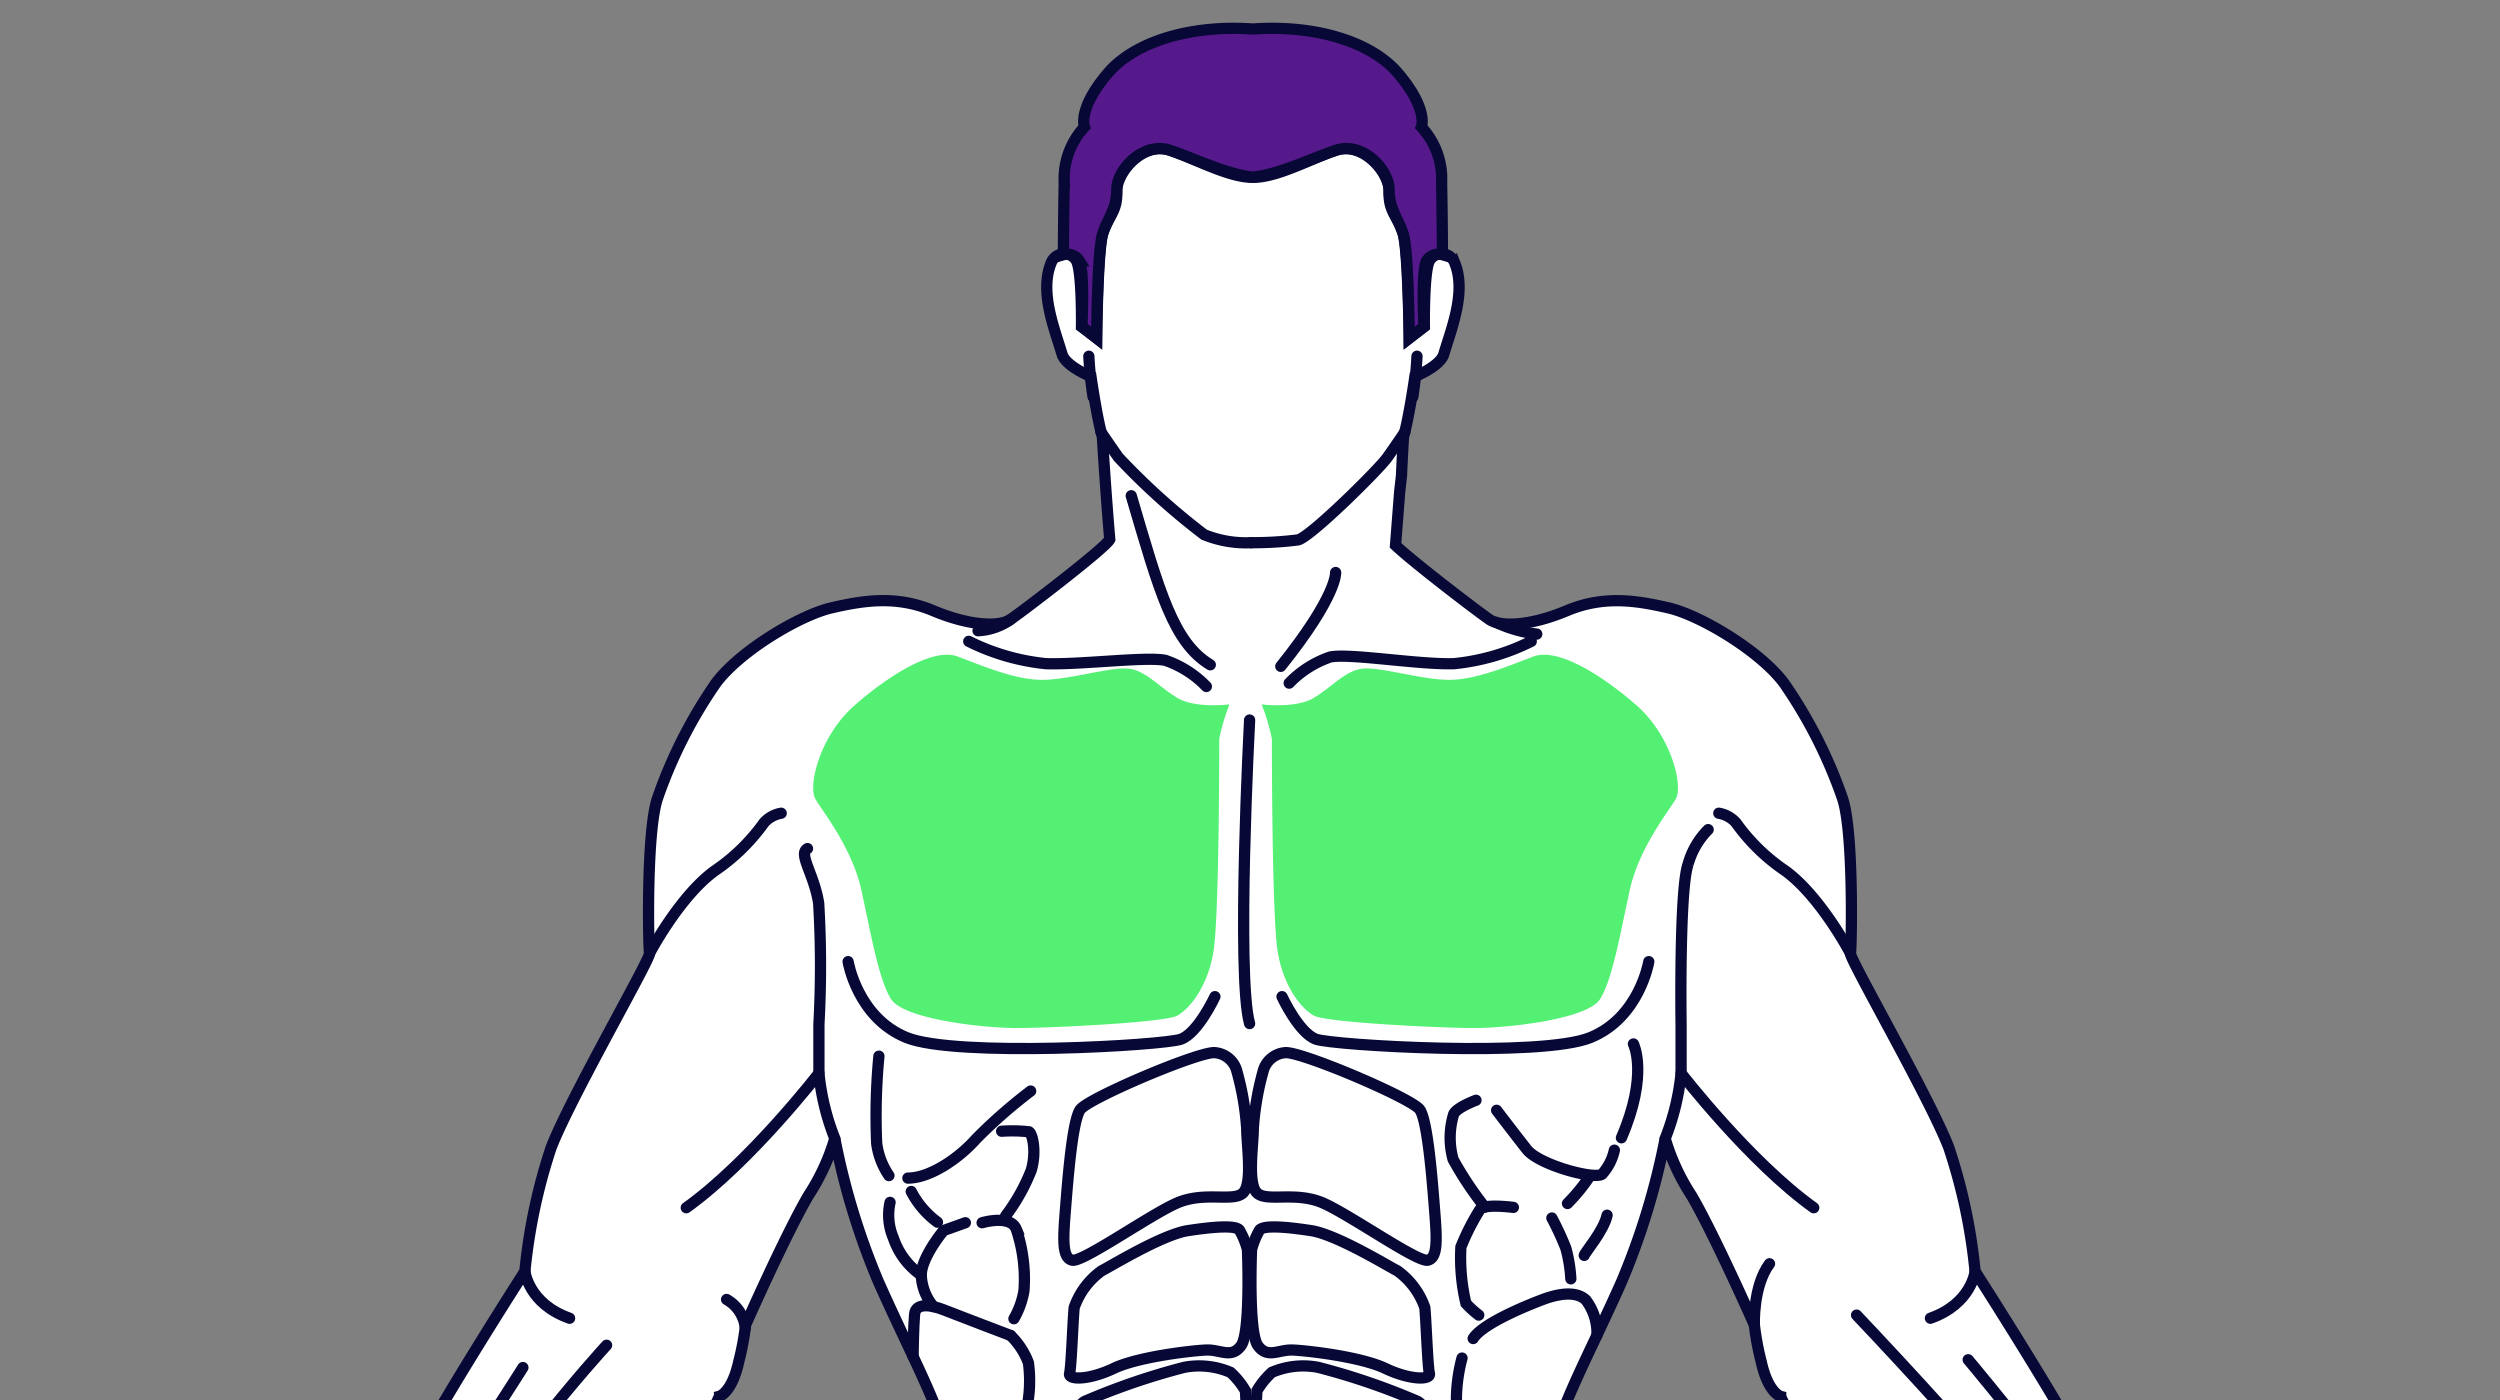 <svg id="Layer_1" data-name="Layer 1" xmlns="http://www.w3.org/2000/svg" xmlns:xlink="http://www.w3.org/1999/xlink" width="200" height="112" viewBox="0 0 200 112"><rect x="0" y="0" width="200" height="112" fill="#808080" stroke="none"/><defs><style>.cls-1,.cls-4{fill:none;}.cls-2{clip-path:url(#clip-path);}.cls-3{fill:#fff;}.cls-3,.cls-5,.cls-6{fill-rule:evenodd;}.cls-4{stroke:#070836;stroke-linecap:round;stroke-miterlimit:2.613;stroke-width:0.9px;}.cls-5{fill:#56198b;}.cls-6{fill:#53f074;}</style><clipPath id="clip-path"><rect class="cls-1" x="-29.6" y="-9.377" width="259.2" height="206.619"/></clipPath></defs><g class="cls-2"><path class="cls-3" d="M29.223,124.866v0m141.555,0v0M88.781,43.151c-.261.632-7.091,5.84-7.955,6.417-.869.58-3.202.535-6.176-.715s-5.624-.803-8.14-.223-7.319,3.438-9.241,6.027a37.944,37.944,0,0,0-4.666,9.196c-.915,2.679-.732,11.964-.64,12.41s-6.312,11.518-7.868,15.535a45.035,45.035,0,0,0-2.104,9.91s-7.228,11.25-9.516,15.893c-1.447,2.937-2.601,5.66-3.253,7.264-1.021,1.639-5.816,8.805-6.358,9.281-.135-.048-.196-.067-.196-.067a19.528,19.528,0,0,1-2.033.494,3.208,3.208,0,0,0-1.586.687c-.57.393-2.067,1.214-2.067,1.214s-3.658,1.351-4.494,1.613a26.054,26.054,0,0,0-4.75,3.445,13.957,13.957,0,0,1-4.123,2.088c-.94.261-2.871.313-3.08.731a3.713,3.713,0,0,0,1.096,3.236c1.044.731,1.984,1.618,4.02.731s3.706-1.618,3.706-1.618a27.672,27.672,0,0,1-1.149,4.124c-.469.887-3.601,5.69-4.437,7.099S.535,163.403.378,164.812s.418,1.723,1.618,1.879,2.558-1.2,3.184-2.244,6.003-9.344,6.003-9.344-6.89,12.267-7.099,13.52-.261,2.297,1.566,2.401,2.401-2.141,2.975-3.185,6.056-10.545,6.056-10.545-5.795,10.911-5.951,12.268.94,1.931,2.244,1.514,2.832-3.079,3.184-3.915,2.862-5.677,3.918-7.718v.371c-.914,2.29-3.205,7.32-2.248,8.233s2.425-1.558,3.381-3.117c.094-.153.228-.374.392-.646,1.097-1.771,4.267-7.084,5.61-9.412.27-.446,1.514-2.498,2.035-3.279.102-.153.265-.403.47-.724.707-1.061,1.513-2.3,2.271-3.588.401-.682.798-1.383,1.171-2.057.132-.235.253-.454.359-.653l.04-.075c1.006-1.851,1.764-3.358,1.832-3.495l.001-.001.009-.013c.103-.085,2.451-2.042,2.879-3.666q.06-.23.11-.431a81.799,81.799,0,0,1,5.785-6.882c4.3-4.464,11.712-10.714,13.541-14.464s1.83-3.839,1.83-3.839,1.006-.268,1.555-2.768a21.643,21.643,0,0,0,.549-2.946s3.202-7.232,5.032-10.357a17.122,17.122,0,0,0,2.104-4.554,57.684,57.684,0,0,0,3.477,11.428c2.379,5.357,4.758,9.732,5.215,12.142s-.64,9.286-1.281,12.946a33.31,33.31,0,0,1-1.4,5.636l.126,1.864c-1.067,2.478-3.293,7.676-3.565,12.986-.332,6.477-3.986,17.438-5.314,23.749s-1.993,11.19-1.993,11.19H98.589s-.332-4.796-.332-5.875-.415-1.827,0-2.906A11.454,11.454,0,0,1,100,171.671a11.452,11.452,0,0,1,1.744,2.574c.415,1.079,0,1.827,0,2.906s-.332,5.875-.332,5.875h36.537s-.664-4.879-1.993-11.19-4.982-17.272-5.314-23.749c-.272-5.311-2.498-10.508-3.565-12.986l-.286-2.539s-.347-1.3-.988-4.961-1.738-10.536-1.281-12.946,2.836-6.785,5.215-12.142a57.688,57.688,0,0,0,3.477-11.428,17.127,17.127,0,0,0,2.104,4.554c1.83,3.125,5.032,10.357,5.032,10.357a21.647,21.647,0,0,0,.549,2.946c.549,2.5,1.556,2.768,1.556,2.768s0,.089,1.83,3.839,9.241,10,13.541,14.464a81.839,81.839,0,0,1,5.785,6.882q.05.202.11.431c.427,1.623,2.776,3.58,2.879,3.666l.009.013.001.001c.069.137.826,1.645,1.832,3.495l.04.075c.106.199.227.418.359.653.373.675.769,1.375,1.171,2.057.757,1.288,1.564,2.526,2.271,3.588.205.321.368.571.47.724.521.78,1.765,2.832,2.035,3.279,1.343,2.328,4.514,7.64,5.61,9.412.164.272.297.492.391.646.956,1.558,2.424,4.03,3.381,3.117s-1.334-5.943-2.248-8.233v-.371c1.056,2.04,3.567,6.882,3.919,7.718s1.879,3.497,3.184,3.915,2.401-.157,2.244-1.514-5.951-12.268-5.951-12.268,5.481,9.501,6.056,10.545,1.148,3.289,2.975,3.185,1.775-1.149,1.566-2.401-7.099-13.52-7.099-13.52,5.376,8.3,6.003,9.344,1.984,2.401,3.184,2.244,1.775-.47,1.618-1.879-2.558-5.481-3.393-6.891-3.967-6.212-4.437-7.099a27.669,27.669,0,0,1-1.149-4.124s1.67.731,3.706,1.618,2.975,0,4.019-.731a3.712,3.712,0,0,0,1.096-3.236c-.208-.418-2.14-.47-3.08-.731a13.957,13.957,0,0,1-4.123-2.088,26.054,26.054,0,0,0-4.75-3.445c-.835-.261-4.494-1.613-4.494-1.613s-1.497-.82-2.067-1.214a3.207,3.207,0,0,0-1.586-.687,19.521,19.521,0,0,1-2.033-.494s-.061.019-.196.067c-.542-.476-5.337-7.641-6.358-9.281-.652-1.604-1.806-4.327-3.253-7.264-2.287-4.643-9.516-15.893-9.516-15.893a45.025,45.025,0,0,0-2.104-9.91c-1.555-4.018-7.959-15.089-7.868-15.535s.275-9.732-.64-12.41a37.945,37.945,0,0,0-4.666-9.196c-1.921-2.589-6.724-5.446-9.241-6.027s-5.166-1.027-8.14.223-5.306,1.295-6.176.715c-.749-.5-5.98-4.479-7.531-5.943l.335-4.311L112.12,38.05c.066-1.582.163-3.126.163-3.126.411-1.363.91-4.803.91-4.803s2.025-.81,2.314-1.794c.595-2.024,1.817-4.956.874-7.289a1.123,1.123,0,0,0-2.025-.173c-.463.868-.405,5.265-.405,5.265l-1.215.926s-.088-7.059-.493-8.389-1.17-1.735-1.113-3.297-2.091-4.051-4.232-3.357c-1.915.621-4.76,2.214-6.664,2.17-1.904.044-4.749-1.549-6.664-2.17-2.141-.694-4.29,1.794-4.232,3.357s-.708,1.966-1.113,3.297-.493,8.389-.493,8.389L86.518,26.13s.058-4.397-.405-5.265a1.123,1.123,0,0,0-2.025.173c-.944,2.333.278,5.265.874,7.289.289.984,2.314,1.794,2.314,1.794s.499,3.44.91,4.803C88.358,37.675,88.548,40.404,88.781,43.151Z"/><path class="cls-4" d="M29.223,124.866v0m141.555,0v0M88.781,43.151c-.261.632-7.091,5.84-7.955,6.417-.869.58-3.202.535-6.176-.715s-5.624-.803-8.14-.223-7.319,3.438-9.241,6.027a37.944,37.944,0,0,0-4.666,9.196c-.915,2.679-.732,11.964-.64,12.41s-6.312,11.518-7.868,15.535a45.035,45.035,0,0,0-2.104,9.91s-7.228,11.25-9.516,15.893c-1.447,2.937-2.601,5.66-3.253,7.264-1.021,1.639-5.816,8.805-6.358,9.281-.135-.048-.196-.067-.196-.067a19.528,19.528,0,0,1-2.033.494,3.208,3.208,0,0,0-1.586.687c-.57.393-2.067,1.214-2.067,1.214s-3.658,1.351-4.494,1.613a26.054,26.054,0,0,0-4.75,3.445,13.957,13.957,0,0,1-4.123,2.088c-.94.261-2.871.313-3.08.731a3.713,3.713,0,0,0,1.096,3.236c1.044.731,1.984,1.618,4.02.731s3.706-1.618,3.706-1.618a27.672,27.672,0,0,1-1.149,4.124c-.469.887-3.601,5.69-4.437,7.099S.535,163.403.378,164.812s.418,1.723,1.618,1.879,2.558-1.2,3.184-2.244,6.003-9.344,6.003-9.344-6.89,12.267-7.099,13.52-.261,2.297,1.566,2.401,2.401-2.141,2.975-3.185,6.056-10.545,6.056-10.545-5.795,10.911-5.951,12.268.94,1.931,2.244,1.514,2.832-3.079,3.184-3.915,2.862-5.677,3.918-7.718v.371c-.914,2.29-3.205,7.32-2.248,8.233s2.425-1.558,3.381-3.117c.094-.153.228-.374.392-.646,1.097-1.771,4.267-7.084,5.61-9.412.27-.446,1.514-2.498,2.035-3.279.102-.153.265-.403.47-.724.707-1.061,1.513-2.3,2.271-3.588.401-.682.798-1.383,1.171-2.057.132-.235.253-.454.359-.653l.04-.075c1.006-1.851,1.764-3.358,1.832-3.495l.001-.001.009-.013c.103-.085,2.451-2.042,2.879-3.666q.06-.23.11-.431a81.799,81.799,0,0,1,5.785-6.882c4.3-4.464,11.712-10.714,13.541-14.464s1.83-3.839,1.83-3.839,1.006-.268,1.555-2.768a21.643,21.643,0,0,0,.549-2.946s3.202-7.232,5.032-10.357a17.122,17.122,0,0,0,2.104-4.554,57.684,57.684,0,0,0,3.477,11.428c2.379,5.357,4.758,9.732,5.215,12.142s-.64,9.286-1.281,12.946a33.31,33.31,0,0,1-1.4,5.636l.126,1.864c-1.067,2.478-3.293,7.676-3.565,12.986-.332,6.477-3.986,17.438-5.314,23.749s-1.993,11.19-1.993,11.19H98.589s-.332-4.796-.332-5.875-.415-1.827,0-2.906A11.454,11.454,0,0,1,100,171.671a11.452,11.452,0,0,1,1.744,2.574c.415,1.079,0,1.827,0,2.906s-.332,5.875-.332,5.875h36.537s-.664-4.879-1.993-11.19-4.982-17.272-5.314-23.749c-.272-5.311-2.498-10.508-3.565-12.986l-.286-2.539s-.347-1.3-.988-4.961-1.738-10.536-1.281-12.946,2.836-6.785,5.215-12.142a57.688,57.688,0,0,0,3.477-11.428,17.127,17.127,0,0,0,2.104,4.554c1.83,3.125,5.032,10.357,5.032,10.357a21.647,21.647,0,0,0,.549,2.946c.549,2.5,1.556,2.768,1.556,2.768s0,.089,1.83,3.839,9.241,10,13.541,14.464a81.839,81.839,0,0,1,5.785,6.882q.05.202.11.431c.427,1.623,2.776,3.58,2.879,3.666l.009.013.001.001c.069.137.826,1.645,1.832,3.495l.04.075c.106.199.227.418.359.653.373.675.769,1.375,1.171,2.057.757,1.288,1.564,2.526,2.271,3.588.205.321.368.571.47.724.521.78,1.765,2.832,2.035,3.279,1.343,2.328,4.514,7.64,5.61,9.412.164.272.297.492.391.646.956,1.558,2.424,4.03,3.381,3.117s-1.334-5.943-2.248-8.233v-.371c1.056,2.04,3.567,6.882,3.919,7.718s1.879,3.497,3.184,3.915,2.401-.157,2.244-1.514-5.951-12.268-5.951-12.268,5.481,9.501,6.056,10.545,1.148,3.289,2.975,3.185,1.775-1.149,1.566-2.401-7.099-13.52-7.099-13.52,5.376,8.3,6.003,9.344,1.984,2.401,3.184,2.244,1.775-.47,1.618-1.879-2.558-5.481-3.393-6.891-3.967-6.212-4.437-7.099a27.669,27.669,0,0,1-1.149-4.124s1.67.731,3.706,1.618,2.975,0,4.019-.731a3.712,3.712,0,0,0,1.096-3.236c-.208-.418-2.14-.47-3.08-.731a13.957,13.957,0,0,1-4.123-2.088,26.054,26.054,0,0,0-4.75-3.445c-.835-.261-4.494-1.613-4.494-1.613s-1.497-.82-2.067-1.214a3.207,3.207,0,0,0-1.586-.687,19.521,19.521,0,0,1-2.033-.494s-.061.019-.196.067c-.542-.476-5.337-7.641-6.358-9.281-.652-1.604-1.806-4.327-3.253-7.264-2.287-4.643-9.516-15.893-9.516-15.893a45.025,45.025,0,0,0-2.104-9.91c-1.555-4.018-7.959-15.089-7.868-15.535s.275-9.732-.64-12.41a37.945,37.945,0,0,0-4.666-9.196c-1.921-2.589-6.724-5.446-9.241-6.027s-5.166-1.027-8.14.223-5.306,1.295-6.176.715c-.749-.5-5.98-4.479-7.531-5.943l.335-4.311L112.12,38.05c.066-1.582.163-3.126.163-3.126.411-1.363.91-4.803.91-4.803s2.025-.81,2.314-1.794c.595-2.024,1.817-4.956.874-7.289a1.123,1.123,0,0,0-2.025-.173c-.463.868-.405,5.265-.405,5.265l-1.215.926s-.088-7.059-.493-8.389-1.17-1.735-1.113-3.297-2.091-4.051-4.232-3.357c-1.915.621-4.76,2.214-6.664,2.17-1.904.044-4.749-1.549-6.664-2.17-2.141-.694-4.29,1.794-4.232,3.357s-.708,1.966-1.113,3.297-.493,8.389-.493,8.389L86.518,26.13s.058-4.397-.405-5.265a1.123,1.123,0,0,0-2.025.173c-.944,2.333.278,5.265.874,7.289.289.984,2.314,1.794,2.314,1.794s.499,3.44.91,4.803C88.358,37.675,88.548,40.404,88.781,43.151Z"/><path class="cls-5" d="M100.234,14.167c-2.011-.174-4.915-1.58-6.664-2.154-2.114-.694-4.225,1.562-4.227,3.124s-.662,2.198-1.118,3.529-.493,8.389-.493,8.389l-1.18-.926s.225-4.397-.204-5.265a1.134,1.134,0,0,0-1.276-.485s.005-2.639.067-5.763a6.092,6.092,0,0,1,1.616-4.455s-.581-1.446,1.901-4.339c2.099-2.446,6.515-3.857,11.578-3.501,5.063-.356,9.479,1.056,11.578,3.501,2.482,2.893,1.901,4.339,1.901,4.339a6.092,6.092,0,0,1,1.616,4.455c.061,3.124.067,5.763.067,5.763a1.134,1.134,0,0,0-1.276.485c-.43.868-.204,5.265-.204,5.265l-1.18.926s-.037-7.059-.493-8.389-1.116-1.967-1.118-3.529-2.113-3.819-4.227-3.124C105.149,12.587,102.245,13.993,100.234,14.167Z"/><path class="cls-4" d="M100.234,14.167c-2.011-.174-4.915-1.58-6.664-2.154-2.114-.694-4.225,1.562-4.227,3.124s-.662,2.198-1.118,3.529-.493,8.389-.493,8.389l-1.18-.926s.225-4.397-.204-5.265a1.134,1.134,0,0,0-1.276-.485s.005-2.639.067-5.763a6.092,6.092,0,0,1,1.616-4.455s-.581-1.446,1.901-4.339c2.099-2.446,6.515-3.857,11.578-3.501,5.063-.356,9.479,1.056,11.578,3.501,2.482,2.893,1.901,4.339,1.901,4.339a6.092,6.092,0,0,1,1.616,4.455c.061,3.124.067,5.763.067,5.763a1.134,1.134,0,0,0-1.276.485c-.43.868-.204,5.265-.204,5.265l-1.18.926s-.037-7.059-.493-8.389-1.116-1.967-1.118-3.529-2.113-3.819-4.227-3.124C105.149,12.587,102.245,13.993,100.234,14.167Z"/><path class="cls-4" d="M87.443,31.742a31.35,31.35,0,0,1-.335-3.243"/><path class="cls-4" d="M100.104,43.415a8.873,8.873,0,0,1-3.775-.644,55.595,55.595,0,0,1-6.857-6.186c-.694-.984-1.387-2.009-1.387-2.009"/><path class="cls-4" d="M113.025,31.742a31.392,31.392,0,0,0,.335-3.243"/><path class="cls-4" d="M100.104,43.415a28.59,28.59,0,0,0,3.723-.22c.937-.156,6.475-5.627,7.169-6.61s1.387-2.009,1.387-2.009"/><path class="cls-4" d="M66.787,91.085A19.358,19.358,0,0,1,65.514,85.86V81.932a85.649,85.649,0,0,0-.02-9.669c-.357-2.321-1.664-3.959-.893-4.375"/><path class="cls-4" d="M41.991,101.71s.283,2.588,3.577,3.749"/><path class="cls-4" d="M65.514,85.86s-5.489,7.098-10.613,10.759"/><path class="cls-4" d="M51.964,76.264s2.388-4.554,5.224-6.608a15.499,15.499,0,0,0,3.934-3.839,2.377,2.377,0,0,1,1.372-.759"/><path class="cls-4" d="M90.499,39.658c2.259,7.691,3.361,11.741,6.324,13.525"/><path class="cls-4" d="M96.508,54.918A8.268,8.268,0,0,0,93.22,52.826c-1.555-.312-6.707.357-9.543.268a17.769,17.769,0,0,1-6.176-1.786"/><path class="cls-4" d="M98.957,85.727a1.982,1.982,0,0,0-1.83-1.518c-1.464,0-10.065,3.661-10.705,4.553s-1.006,5.714-1.189,8.036-.275,3.839.549,4.018,6.13-3.571,8.326-4.553,4.483-.089,5.307-.804.32-3.839.32-5.178A22.442,22.442,0,0,0,98.957,85.727Z"/><path class="cls-4" d="M99.795,99.967a6.317,6.317,0,0,0-.64-1.562c-.32-.402-2.059-.268-4.117.044s-6.268,2.902-6.908,3.214a6.061,6.061,0,0,0-2.196,2.946c-.092.848-.229,4.732-.366,5.268s1.555.536,3.523-.402,6.268-1.428,7.411-1.473,2.013.714,2.79-.357S99.795,99.967,99.795,99.967Z"/><path class="cls-4" d="M99.633,111.262a6.409,6.409,0,0,0-1.189-1.473,6.392,6.392,0,0,0-3.706-.402,54.371,54.371,0,0,0-7.96,2.723c-.778.447-.823,1.696-.915,2.589s.091,6.205.091,7.098.869,1.339,1.921,1.384a76.957,76.957,0,0,0,9.882-1.92c1.51-.491,2.013-.937,2.15-1.741S99.633,111.262,99.633,111.262Z"/><path class="cls-4" d="M133.213,91.085a19.357,19.357,0,0,0,1.273-5.224V81.932s-.155-10.741.559-12.794a6.321,6.321,0,0,1,1.607-2.768"/><path class="cls-4" d="M158.009,101.71s-.283,2.588-3.577,3.749"/><path class="cls-4" d="M134.487,85.86s5.489,7.098,10.613,10.759"/><path class="cls-4" d="M148.036,76.264s-2.388-4.554-5.224-6.608a15.499,15.499,0,0,1-3.934-3.839,2.377,2.377,0,0,0-1.372-.759"/><path class="cls-4" d="M106.851,45.799s.168,1.821-4.388,7.509"/><path class="cls-4" d="M103.135,54.651a8.268,8.268,0,0,1,3.289-2.093c1.555-.313,7.064.625,9.9.536a17.768,17.768,0,0,0,6.176-1.786"/><path class="cls-4" d="M101.043,85.727a1.982,1.982,0,0,1,1.83-1.518c1.464,0,10.065,3.661,10.705,4.553s1.006,5.714,1.189,8.036.275,3.839-.549,4.018-6.13-3.571-8.326-4.553-4.483-.089-5.306-.804-.32-3.839-.32-5.178A22.442,22.442,0,0,1,101.043,85.727Z"/><path class="cls-4" d="M100.125,99.967a6.315,6.315,0,0,1,.64-1.562c.32-.402,2.059-.268,4.117.044s6.268,2.902,6.908,3.214a6.062,6.062,0,0,1,2.196,2.946c.092.848.229,4.732.366,5.268s-1.555.536-3.523-.402-6.268-1.428-7.411-1.473-2.013.714-2.791-.357S100.125,99.967,100.125,99.967Z"/><path class="cls-4" d="M100.555,111.262a6.411,6.411,0,0,1,1.19-1.473,6.392,6.392,0,0,1,3.706-.402,54.375,54.375,0,0,1,7.96,2.723c.778.447.823,1.696.915,2.589s-.091,6.205-.091,7.098-.869,1.339-1.921,1.384a76.957,76.957,0,0,1-9.882-1.92c-1.51-.491-2.013-.937-2.15-1.741S100.555,111.262,100.555,111.262Z"/><path class="cls-4" d="M99.968,57.602s-1.075,20.445,0,24.285"/><path class="cls-4" d="M80.826,49.568a4.884,4.884,0,0,1-2.583.891"/><path class="cls-4" d="M119.673,49.789a11.054,11.054,0,0,0,3.267.938"/><path class="cls-4" d="M130.674,83.515s1.235,2.419-.961,7.508"/><path class="cls-4" d="M67.849,76.931s.732,4.464,4.666,6.071,20.582.628,21.957.135,2.721-3.405,2.721-3.405"/><path class="cls-4" d="M131.904,76.931s-.732,4.464-4.666,6.071-20.582.628-21.957.135-2.721-3.405-2.721-3.405"/><path class="cls-6" d="M98.364,56.351s-2.745.357-4.209-.536-2.47-2.143-3.843-2.321-4.758.893-6.954.893-4.849-1.161-6.771-1.875-5.49,1.518-8.235,3.928-3.752,6.429-3.111,7.5,2.928,3.928,3.66,7.232,1.372,7.143,2.379,8.75,7.32,2.321,10.065,2.321,11.803-.446,12.81-.982,2.47-2.322,2.928-5.178.457-16.339.457-16.964a15.254,15.254,0,0,1,.823-2.768"/><path class="cls-6" d="M100.926,56.351s2.745.357,4.209-.536,2.47-2.143,3.843-2.321,4.758.893,6.954.893,4.849-1.161,6.771-1.875,5.49,1.518,8.235,3.928,3.752,6.429,3.111,7.5-2.928,3.928-3.66,7.232-1.372,7.143-2.379,8.75-7.32,2.321-10.065,2.321-11.803-.446-12.809-.982-2.471-2.322-2.928-5.178-.457-16.339-.457-16.964a15.254,15.254,0,0,0-.823-2.768"/><path class="cls-4" d="M82.453,87.284a40.986,40.986,0,0,0-4.375,3.839c-1.339,1.518-3.661,3.125-5.446,3.125"/><path class="cls-4" d="M73.047,108.517s.031-2.394.12-3.376,1.429-.714,2.321-.357,5.357,2.053,5.357,2.053"/><path class="cls-4" d="M74.681,104.532a4.18,4.18,0,0,1-.979-2.517c0-1.429,1.786-3.571,1.786-3.571l1.741-.625"/><path class="cls-4" d="M72.899,95.319a7.086,7.086,0,0,0,2.098,2.455"/><path class="cls-4" d="M80.131,90.498a12.336,12.336,0,0,1,2.188.045c.268.134.625,1.562.179,3.08a15.438,15.438,0,0,1-2.054,3.661"/><path class="cls-4" d="M78.569,97.819s2.232-.67,2.723.491a12.536,12.536,0,0,1,.625,4.955,6.755,6.755,0,0,1-.803,2.232"/><path class="cls-4" d="M80.845,106.837a5.941,5.941,0,0,1,1.429,2.188,10.865,10.865,0,0,1-.402,4.687A2.237,2.237,0,0,1,80.488,115.14"/><path class="cls-4" d="M127.756,106.813a4.373,4.373,0,0,0-.884-2.811c-.938-.893-2.723-.312-3.438-.045s-4.777,1.83-5.58,3.125"/><path class="cls-4" d="M116.962,108.645a13.348,13.348,0,0,0-.446,3.036c0,1.429-.089,2.679.491,2.946a5.203,5.203,0,0,0,1.339.357"/><path class="cls-4" d="M121.069,96.592s-2.366-.312-2.679.179a18.761,18.761,0,0,0-1.518,2.991,15.858,15.858,0,0,0,.402,4.509,7.719,7.719,0,0,0,1.027.937"/><path class="cls-4" d="M124.149,97.44a23.963,23.963,0,0,1,1.116,2.411,11.602,11.602,0,0,1,.402,2.455"/><path class="cls-4" d="M126.738,100.431c.044-.223,1.562-1.964,1.83-3.214"/><path class="cls-4" d="M127.185,94.092A14.357,14.357,0,0,1,125.399,96.28"/><path class="cls-4" d="M118.782,96.565a27.386,27.386,0,0,1-2.534-3.812,6.481,6.481,0,0,1,.045-3.616c.223-.536,1.786-1.116,1.786-1.116"/><path class="cls-4" d="M119.73,88.824s1.428,1.875,2.41,3.125,5.402,2.433,6.027,1.986a4.216,4.216,0,0,0,.982-1.92"/><path class="cls-4" d="M70.313,84.494a50.322,50.322,0,0,0-.179,6.964,5.875,5.875,0,0,0,.982,2.589"/><path class="cls-4" d="M71.205,96.19a4.665,4.665,0,0,0,.268,2.857,5.885,5.885,0,0,0,2.229,2.968"/><path class="cls-4" d="M48.528,107.619s-10.803,11.696-14.732,21.339"/><path class="cls-4" d="M41.832,109.404s-10.159,16.16-12.669,17.589"/><path class="cls-4" d="M148.526,105.208s10,10.535,11.964,13.482,7.232,10.089,7.232,10.089"/><path class="cls-4" d="M157.454,108.779s12.02,14.221,13.912,19.935"/><path class="cls-4" d="M140.35,105.995s-.127-3.108,1.212-4.894"/><path class="cls-4" d="M59.625,106.238a2.976,2.976,0,0,0-1.498-2.28"/></g></svg>